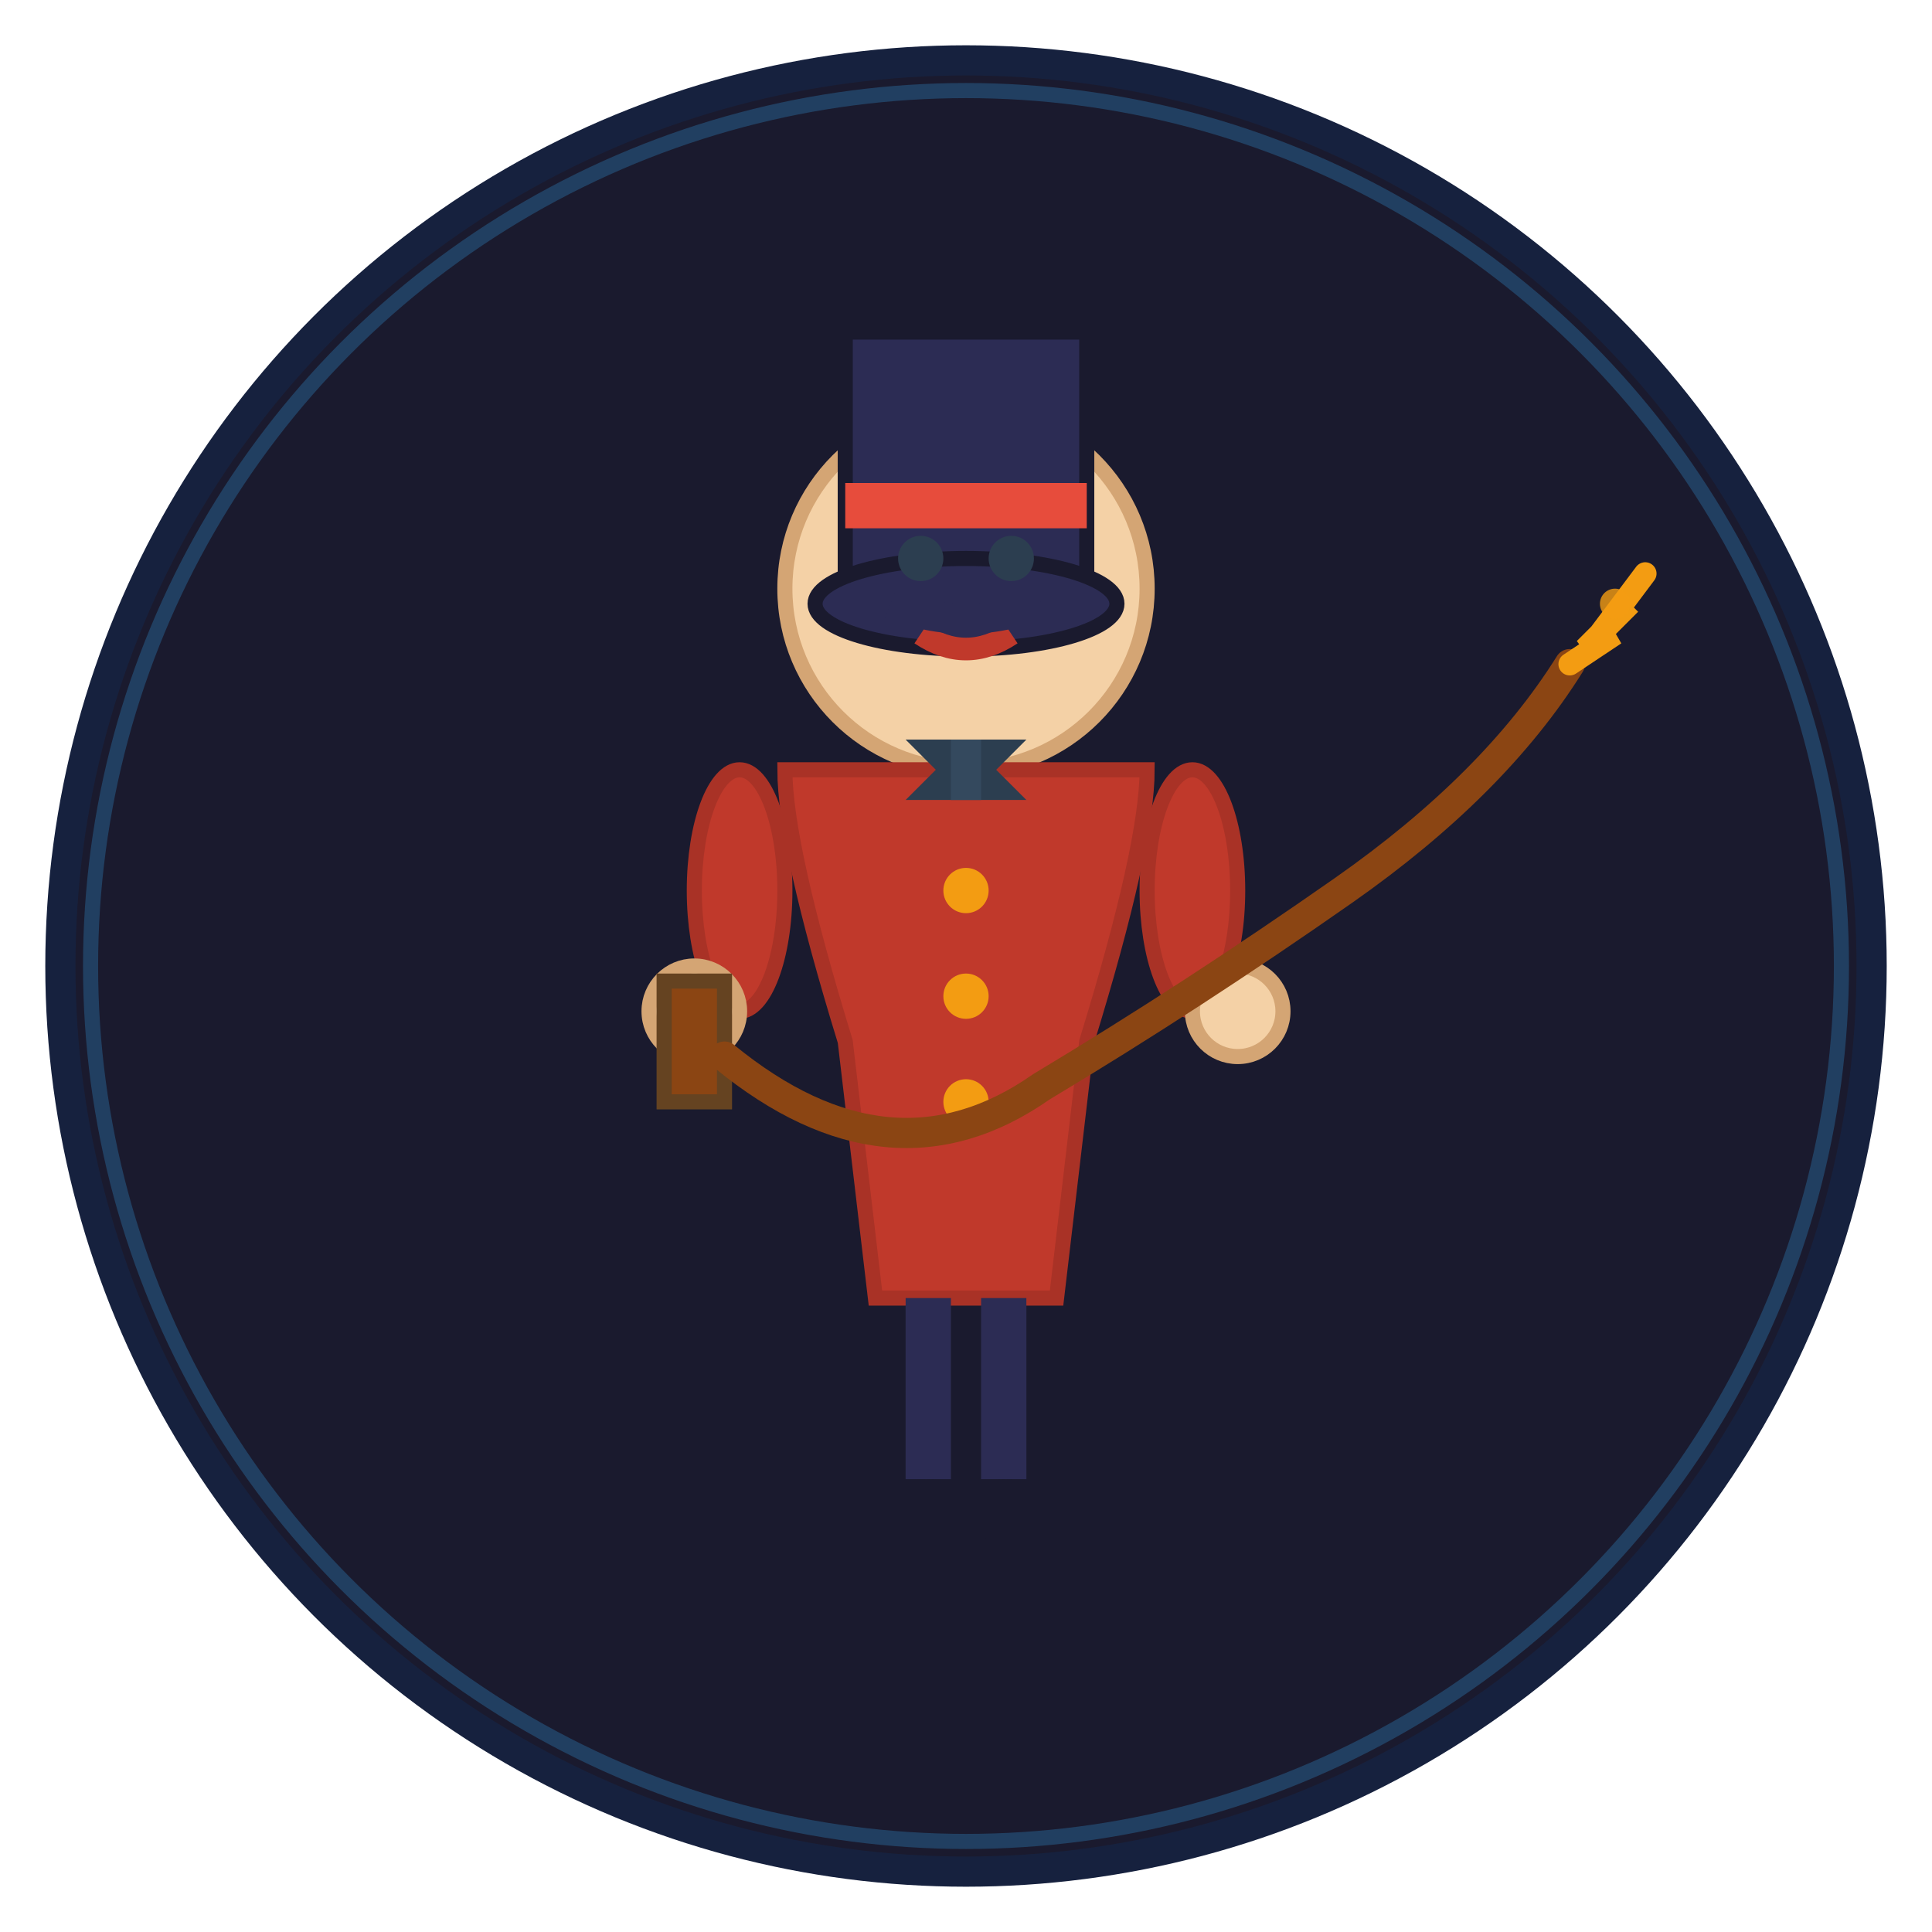 <?xml version="1.0" encoding="UTF-8"?>
<svg width="128" height="128" viewBox="0 0 128 128" xmlns="http://www.w3.org/2000/svg">
  <!-- Background circle -->
  <circle cx="64" cy="64" r="60" fill="#1a1a2e" stroke="#16213e" stroke-width="2"/>
  
  <!-- Ringmaster figure -->
  <g transform="translate(64, 64)">
    <!-- Head -->
    <circle cx="0" cy="-25" r="12" fill="#f4d1a6" stroke="#d4a574" stroke-width="1"/>
    
    <!-- Top hat -->
    <rect x="-8" y="-42" width="16" height="18" fill="#2c2c54" stroke="#1a1a2e" stroke-width="1"/>
    <ellipse cx="0" cy="-24" rx="10" ry="3" fill="#2c2c54" stroke="#1a1a2e" stroke-width="1"/>
    
    <!-- Hat band -->
    <rect x="-8" y="-32" width="16" height="3" fill="#e74c3c"/>
    
    <!-- Face features -->
    <circle cx="-3" cy="-27" r="1.5" fill="#2c3e50"/>
    <circle cx="3" cy="-27" r="1.5" fill="#2c3e50"/>
    <path d="M -3,-22 Q 0,-20 3,-22" stroke="#c0392b" stroke-width="1.5" fill="none"/>
    
    <!-- Mustache -->
    <path d="M -5,-24 Q 0,-22 5,-24" stroke="#2c2c54" stroke-width="2" fill="none"/>
    
    <!-- Body (coat) -->
    <path d="M -12,-13 Q -12,-8 -8,5 L -6,22 L 6,22 L 8,5 Q 12,-8 12,-13 Z" fill="#c0392b" stroke="#a93226" stroke-width="1"/>
    
    <!-- Coat buttons -->
    <circle cx="0" cy="-5" r="1.5" fill="#f39c12"/>
    <circle cx="0" cy="2" r="1.5" fill="#f39c12"/>
    <circle cx="0" cy="9" r="1.5" fill="#f39c12"/>
    
    <!-- Bow tie -->
    <path d="M -4,-15 L -2,-13 L -4,-11 L 4,-11 L 2,-13 L 4,-15 Z" fill="#2c3e50"/>
    <rect x="-1" y="-15" width="2" height="4" fill="#34495e"/>
    
    <!-- Arms -->
    <ellipse cx="-15" cy="-5" rx="3" ry="8" fill="#c0392b" stroke="#a93226" stroke-width="1"/>
    <ellipse cx="15" cy="-5" rx="3" ry="8" fill="#c0392b" stroke="#a93226" stroke-width="1"/>
    
    <!-- Left hand (holding whip handle) -->
    <circle cx="-18" cy="3" r="3" fill="#f4d1a6" stroke="#d4a574" stroke-width="1"/>
    
    <!-- Whip handle -->
    <rect x="-20" y="1" width="4" height="8" fill="#8b4513" stroke="#654321" stroke-width="1"/>
    
    <!-- Right hand -->
    <circle cx="18" cy="3" r="3" fill="#f4d1a6" stroke="#d4a574" stroke-width="1"/>
    
    <!-- Whip cord - dynamic curved line -->
    <path d="M -16,6 Q -5,15 5,8 Q 15,2 25,-5 Q 35,-12 40,-20" 
          stroke="#8b4513" 
          stroke-width="2" 
          fill="none" 
          stroke-linecap="round"/>
    
    <!-- Whip tip spark/crack -->
    <g transform="translate(40, -20)">
      <path d="M 0,0 L 3,-2 L 1,-1 L 4,-4 L 2,-2 L 5,-6" 
            stroke="#f39c12" 
            stroke-width="1.5" 
            fill="none" 
            stroke-linecap="round"/>
      <circle cx="3" cy="-4" r="1" fill="#f39c12" opacity="0.8"/>
    </g>
    
    <!-- Legs -->
    <rect x="-4" y="22" width="3" height="12" fill="#2c2c54"/>
    <rect x="1" y="22" width="3" height="12" fill="#2c2c54"/>
    
    <!-- Shoes -->
    <ellipse cx="-2.5" cy="36" rx="4" ry="2" fill="#1a1a2e"/>
    <ellipse cx="2.5" cy="36" rx="4" ry="2" fill="#1a1a2e"/>
  </g>
  
  <!-- Optional: Subtle glow effect -->
  <circle cx="64" cy="64" r="58" fill="none" stroke="#3498db" stroke-width="1" opacity="0.3"/>
</svg>
